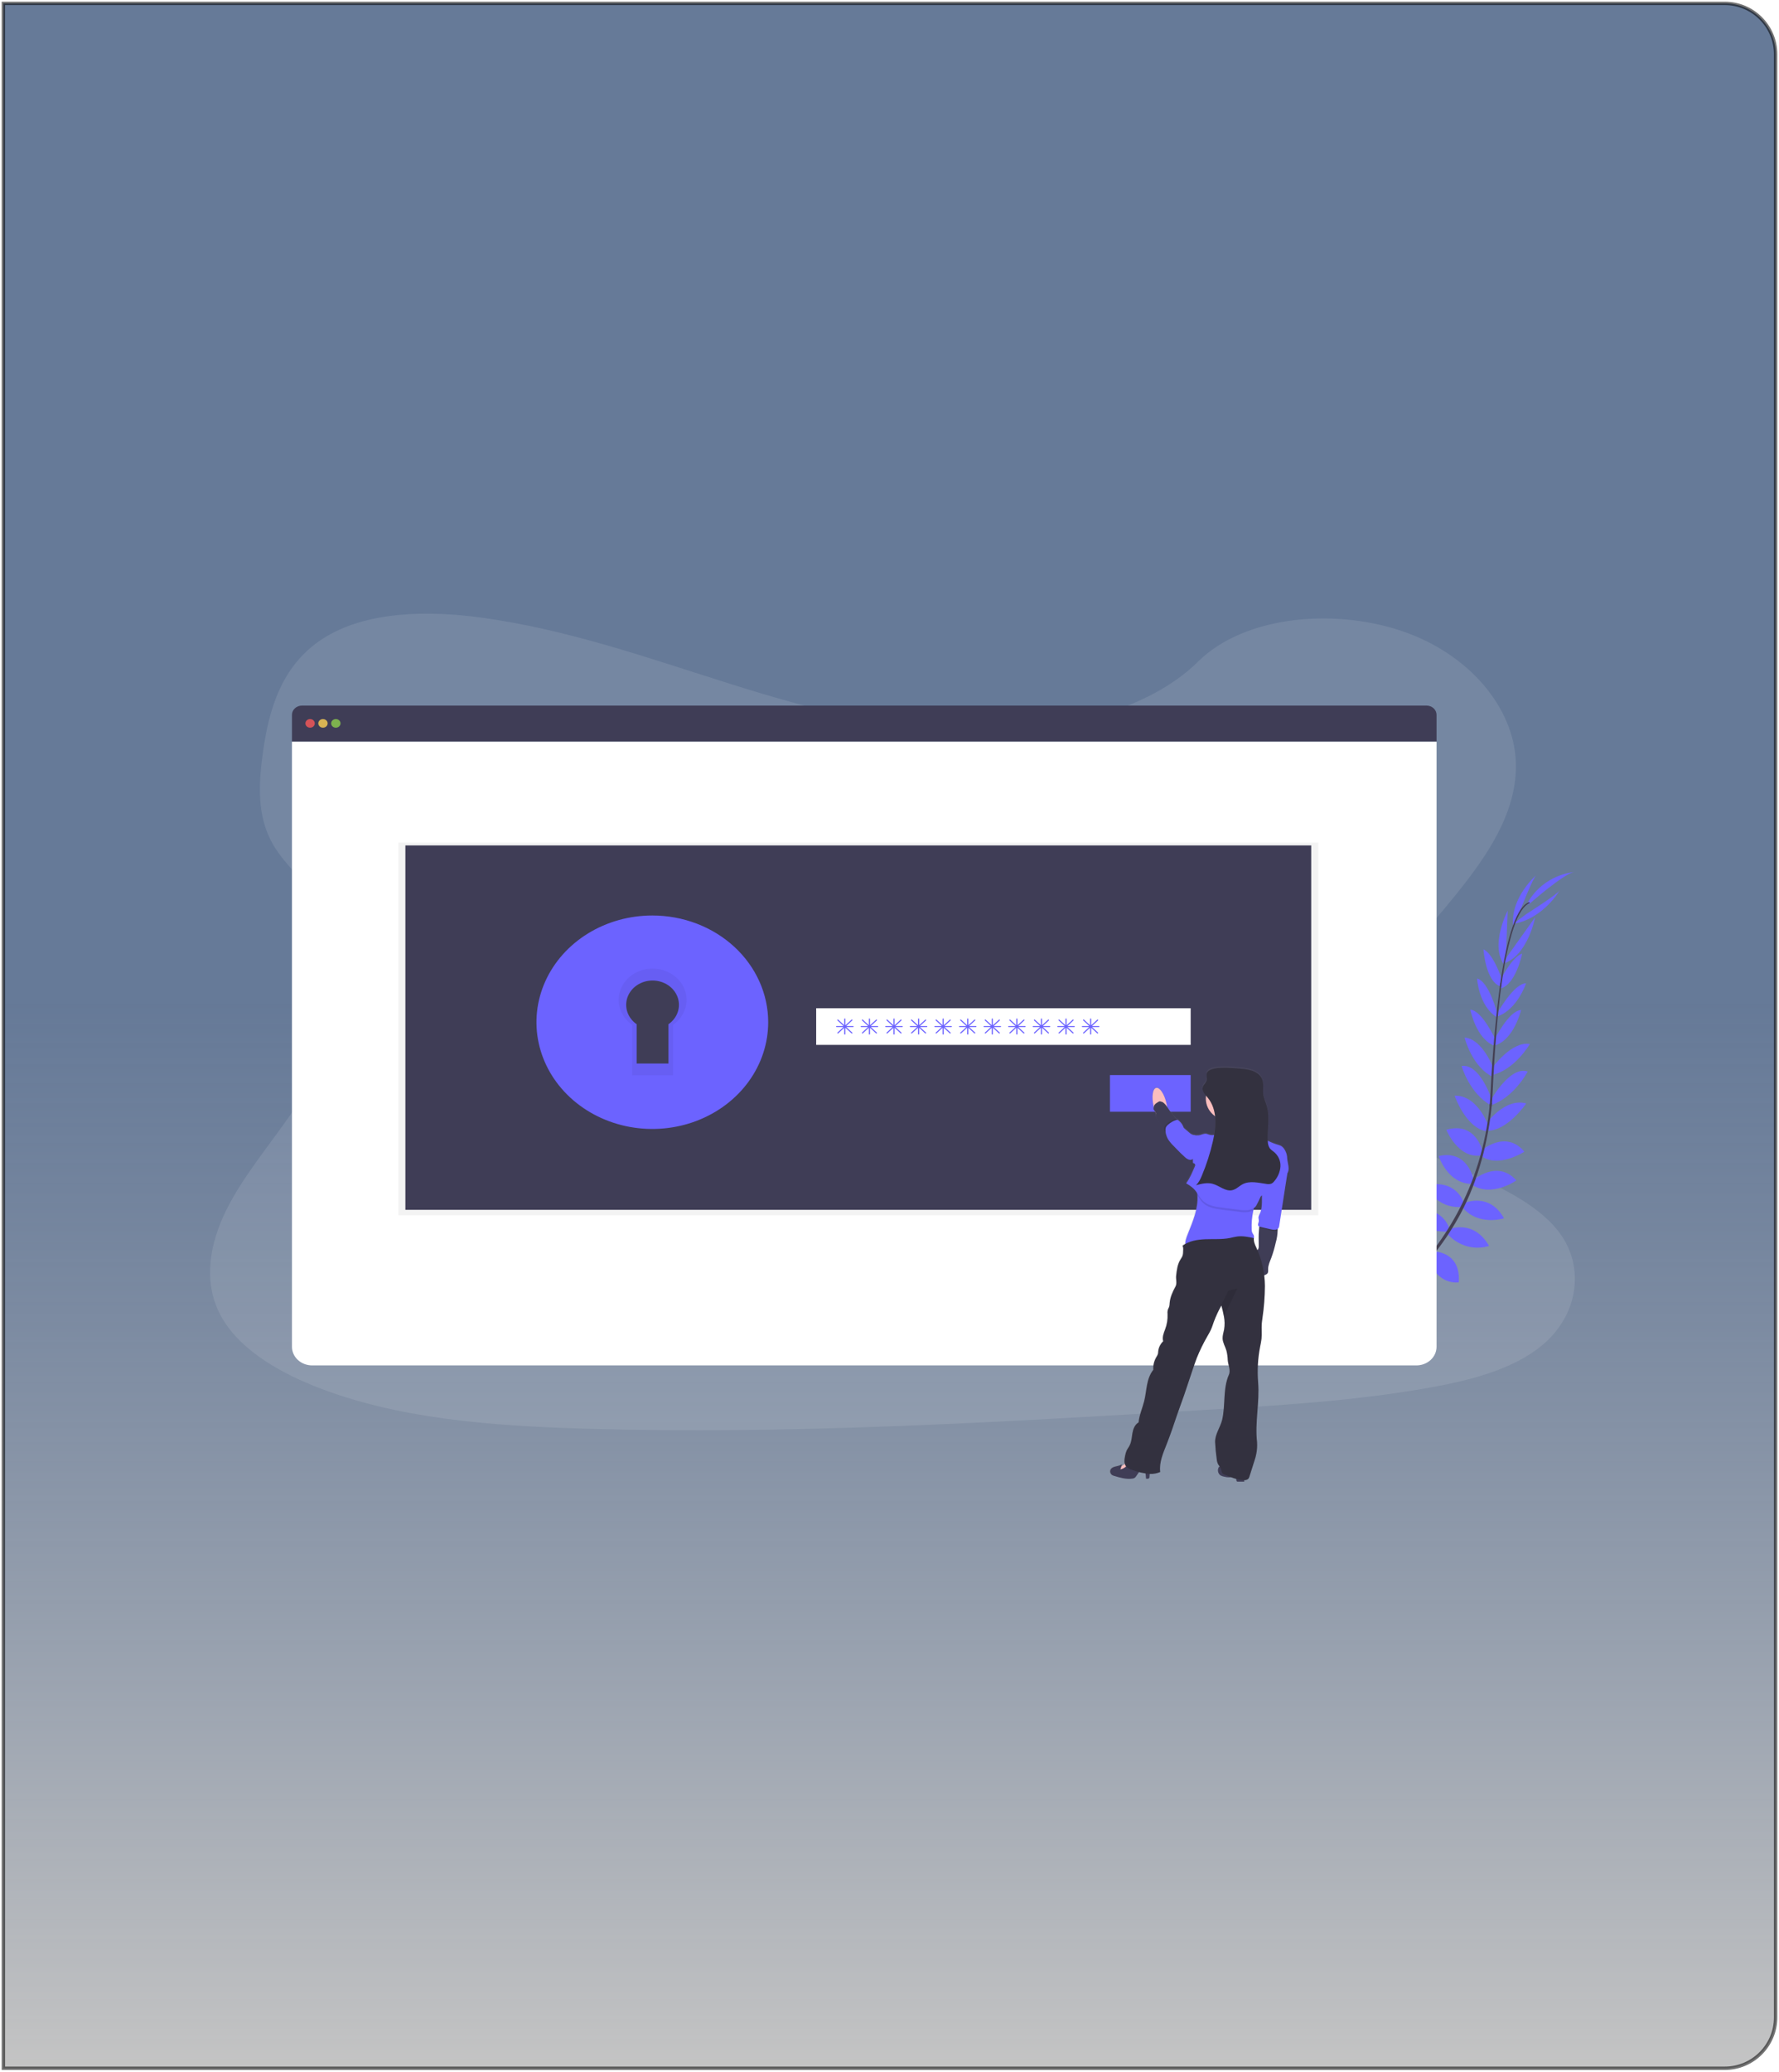 <svg width="525" height="611" viewBox="0 0 525 611" fill="none" xmlns="http://www.w3.org/2000/svg">
<path d="M0.998 1H509C517.284 1 524 7.716 524 16V595C524 603.284 517.284 610 509 610H0.998V1Z" fill="url(#paint0_linear)" stroke="black" stroke-opacity="0.55"/>
<g filter="url(#filter0_b)">
<path opacity="0.1" d="M289.817 215.853C264 215.885 239.151 209.147 215.381 201.661C191.613 194.176 168.027 185.794 142.691 182.243C126.396 179.959 107.867 180.169 95.128 188.459C82.868 196.434 79.317 209.633 77.604 221.828C76.317 231.001 75.722 240.629 80.546 249.021C83.897 254.846 89.63 259.648 93.672 265.2C107.776 284.513 99.294 309.185 85.586 328.948C79.159 338.22 71.63 347.107 66.77 356.91C61.91 366.714 59.917 377.83 64.874 387.506C69.785 397.096 80.878 404.057 92.784 408.811C116.96 418.483 145.109 420.557 172.5 421.355C233.134 423.126 293.886 419.514 354.475 415.902C376.897 414.566 399.419 413.221 421.378 409.351C433.57 407.205 446.124 404.019 454.768 397.036C465.739 388.171 467.984 373.696 459.998 363.292C446.611 345.842 411.304 342.551 401.702 323.669C396.407 313.274 400.973 301.354 407.698 291.334C422.12 269.836 446.946 250.579 447.364 226.534C447.651 210.021 434.74 193.912 415.458 186.736C395.247 179.219 367.69 181.152 353.529 195.162C338.968 209.595 312.612 215.83 289.817 215.853Z" fill="white"/>
<path d="M404.796 386.21C404.796 386.21 400.552 383.631 396.345 385.465C396.345 385.465 397.641 387.761 402.966 387.545L404.796 386.21Z" fill="#6C63FF"/>
<path d="M405.335 386.346C405.335 386.346 406.627 390.874 403.388 393.955C403.388 393.955 401.439 392.089 403.388 387.516L405.335 386.346Z" fill="#6C63FF"/>
<path d="M410.612 382C410.612 382 410.298 378.149 400.852 379.427C400.852 379.427 400.808 381.911 404.123 383.087C407.438 384.264 408.958 383.271 410.612 382Z" fill="#6C63FF"/>
<path d="M411.206 381.974C411.206 381.974 415.199 383.154 411.638 391.31C411.638 391.31 409.003 390.769 408.53 387.523C408.056 384.276 409.459 383.157 411.206 381.974Z" fill="#6C63FF"/>
<path d="M416.539 376.511C416.539 376.511 417.082 370.174 407.428 370.823C407.428 370.823 406.737 376.546 414.836 378.034L416.539 376.511Z" fill="#6C63FF"/>
<path d="M422.918 369.357C422.918 369.357 421.595 362.174 411.946 364.314C411.946 364.314 411.911 370.524 421.344 371.067L422.918 369.357Z" fill="#6C63FF"/>
<path d="M427.581 361.961C427.581 361.961 425.363 354.965 415.803 357.057C415.803 357.057 418.079 363.35 426.945 363.252L427.581 361.961Z" fill="#6C63FF"/>
<path d="M432.008 354.736C432.008 354.736 429.843 347.477 420.611 349.649C420.611 349.649 423.692 356.545 431.397 355.964L432.008 354.736Z" fill="#6C63FF"/>
<path d="M434.861 347.874C434.861 347.874 433.196 338.996 424.59 340.961C424.59 340.961 427.091 349.038 434.229 349.168L434.861 347.874Z" fill="#6C63FF"/>
<path d="M437.538 339.585C437.538 339.585 435.538 330.637 426.831 333.225C426.831 333.225 430.244 341.683 436.919 340.809L437.538 339.585Z" fill="#6C63FF"/>
<path d="M439.182 331.87C439.182 331.87 436.008 322.919 429.277 323.161C429.277 323.161 432.52 332.615 438.619 333.654L439.182 331.87Z" fill="#6C63FF"/>
<path d="M440.246 324.341C440.246 324.341 436.792 313.568 431.315 314.398C431.315 314.398 433.704 322.633 440.052 326.02L440.246 324.341Z" fill="#6C63FF"/>
<path d="M440.847 315.358C440.847 315.358 437.607 306.381 432.212 306.022C432.212 306.022 434.416 314.856 440.74 317.692L440.847 315.358Z" fill="#6C63FF"/>
<path d="M441.499 306.976C441.499 306.976 437.462 297.99 433.902 297.787C433.902 297.787 435.656 306.636 441.154 308.451L441.499 306.976Z" fill="#6C63FF"/>
<path d="M441.945 299.179C441.945 299.179 439.461 289.421 435.894 288.61C435.894 288.61 436.381 296.594 441.585 299.911L441.945 299.179Z" fill="#6C63FF"/>
<path d="M443.292 288.966C443.292 288.966 440.681 281.185 437.79 279.999C437.79 279.999 438.36 289.173 442.625 290.867L443.292 288.966Z" fill="#6C63FF"/>
<path d="M444.408 282.288L444.933 268.571C444.933 268.571 439.527 278.911 444.017 284.695L444.408 282.288Z" fill="#6C63FF"/>
<path d="M448.58 268.644C448.58 268.644 452.472 258.628 453.416 258.068C453.416 258.068 445.782 264.567 446.528 272.927L448.58 268.644Z" fill="#6C63FF"/>
<path d="M416.802 376.464C416.802 376.464 423.647 375.64 423.444 384.546C423.444 384.546 417.258 385.475 415.237 378.107L416.802 376.464Z" fill="#6C63FF"/>
<path d="M423.243 369.115C423.243 369.115 431.152 369.093 430.496 378.209C430.496 378.209 423.855 379.303 421.664 370.839L423.243 369.115Z" fill="#6C63FF"/>
<path d="M427.657 362.549C427.657 362.549 434.837 359.449 439.43 367.452C439.43 367.452 432.8 370.034 427.022 363.843L427.657 362.549Z" fill="#6C63FF"/>
<path d="M432.167 354.803C432.167 354.803 439.52 351.506 443.838 359.321C443.838 359.321 436.177 361.751 431.559 356.04L432.167 354.803Z" fill="#6C63FF"/>
<path d="M434.768 348.068C434.768 348.068 441.845 341.845 447.492 348.138C447.492 348.138 440.263 353.261 434.444 349.455L434.768 348.068Z" fill="#6C63FF"/>
<path d="M437.137 339.372C437.137 339.372 444.255 333.012 449.857 339.664C449.857 339.664 441.869 344.888 436.881 340.707L437.137 339.372Z" fill="#6C63FF"/>
<path d="M438.467 331.616C438.467 331.616 443.952 323.667 450.41 325.441C450.41 325.441 444.718 333.858 438.529 333.483L438.467 331.616Z" fill="#6C63FF"/>
<path d="M440.083 324.29C440.083 324.29 445.609 314.28 450.839 316.023C450.839 316.023 446.852 323.718 439.942 325.978L440.083 324.29Z" fill="#6C63FF"/>
<path d="M440.467 314.836C440.467 314.836 446.148 306.957 451.47 307.92C451.47 307.92 446.825 315.911 439.914 317.116L440.467 314.836Z" fill="#6C63FF"/>
<path d="M440.909 306.801C440.909 306.801 445.312 297.958 448.89 297.898C448.89 297.898 446.777 306.677 441.206 308.302L440.909 306.801Z" fill="#6C63FF"/>
<path d="M441.773 298.988C441.773 298.988 446.666 290.034 450.344 290.015C450.344 290.015 447.84 297.672 441.935 299.774L441.773 298.988Z" fill="#6C63FF"/>
<path d="M442.508 289.526C442.508 289.526 446.169 282.117 449.202 281.277C449.202 281.277 447.371 290.308 442.912 291.491L442.508 289.526Z" fill="#6C63FF"/>
<path d="M444.842 282.018L453.025 270.542C453.025 270.542 450.928 281.862 443.647 284.215L444.842 282.018Z" fill="#6C63FF"/>
<path d="M450.458 269.569C450.458 269.569 459.968 263.528 460.309 262.552C460.309 262.552 455.48 271.013 446.497 272.507L450.458 269.569Z" fill="#6C63FF"/>
<path d="M451.028 266.851C451.028 266.851 461.942 257.187 464.737 257.197C464.737 257.197 455.73 257.575 450.766 266.335L451.028 266.851Z" fill="#6C63FF"/>
<path d="M442.615 290.96L443.012 291.007C445.064 276.225 448.055 267.477 451.432 266.405L451.301 266.056C447.72 267.2 444.708 275.814 442.615 290.96Z" fill="#444053"/>
<path d="M439.596 326.312L440.198 326.357C440.325 324.977 440.422 323.565 440.487 322.156C441.06 309.921 441.948 298.683 443.116 290.26L442.771 289.863C441.599 298.305 440.46 309.879 439.886 322.134C439.821 323.533 439.724 324.939 439.596 326.312Z" fill="#444053"/>
<path d="M393.592 393.262C393.696 393.221 404.275 388.871 415.254 378.499C421.687 372.424 427.032 365.447 431.09 357.83C436.167 348.313 439.262 336.618 440.298 325.257L439.673 325.527C437.341 351.029 424.731 368.454 414.705 377.945C403.832 388.226 393.371 392.531 393.267 392.572L393.592 393.262Z" fill="#444053"/>
<path d="M420.984 208.101H89.119C88.335 208.101 87.583 208.388 87.029 208.898C86.474 209.409 86.162 210.101 86.162 210.823V218.753H423.941V210.823C423.941 210.101 423.629 209.409 423.075 208.898C422.52 208.388 421.769 208.101 420.984 208.101Z" fill="#3F3D56"/>
<path d="M86.162 218.753V397.215C86.162 398.67 86.79 400.066 87.909 401.096C89.027 402.125 90.543 402.703 92.124 402.703H417.979C419.56 402.703 421.076 402.125 422.194 401.096C423.312 400.066 423.941 398.67 423.941 397.215V218.753H86.162Z" fill="white"/>
<path opacity="0.8" d="M91.513 214.62C92.276 214.62 92.894 214.05 92.894 213.348C92.894 212.645 92.276 212.076 91.513 212.076C90.75 212.076 90.131 212.645 90.131 213.348C90.131 214.05 90.75 214.62 91.513 214.62Z" fill="#FA5959"/>
<path opacity="0.8" d="M95.312 214.62C96.075 214.62 96.693 214.05 96.693 213.348C96.693 212.645 96.075 212.076 95.312 212.076C94.549 212.076 93.93 212.645 93.93 213.348C93.93 214.05 94.549 214.62 95.312 214.62Z" fill="#FED253"/>
<path opacity="0.8" d="M99.111 214.62C99.873 214.62 100.493 214.05 100.493 213.348C100.493 212.645 99.873 212.076 99.111 212.076C98.347 212.076 97.729 212.645 97.729 213.348C97.729 214.05 98.347 214.62 99.111 214.62Z" fill="#8CCF4D"/>
<path opacity="0.05" d="M389.026 248.51H117.561V358.409H389.026V248.51Z" fill="black"/>
<path d="M386.954 249.343H119.633V356.819H386.954V249.343Z" fill="#3F3D56"/>
<path d="M192.508 277.004C187.248 277.004 182.106 278.44 177.733 281.13C173.359 283.82 169.951 287.644 167.938 292.118C165.925 296.592 165.398 301.515 166.424 306.264C167.451 311.014 169.984 315.377 173.703 318.801C177.422 322.225 182.16 324.557 187.319 325.502C192.478 326.446 197.825 325.961 202.684 324.108C207.544 322.255 211.697 319.117 214.62 315.091C217.541 311.064 219.101 306.33 219.101 301.488C219.101 298.272 218.413 295.089 217.077 292.118C215.741 289.148 213.781 286.448 211.313 284.175C208.843 281.901 205.911 280.098 202.684 278.867C199.458 277.637 195.999 277.004 192.508 277.004ZM197.277 302.076V313.67H187.876V302.076C186.576 301.169 185.617 299.909 185.135 298.474C184.654 297.039 184.674 295.5 185.194 294.076C185.713 292.652 186.705 291.414 188.029 290.537C189.355 289.66 190.945 289.189 192.577 289.189C194.208 289.189 195.799 289.66 197.124 290.537C198.448 291.414 199.44 292.652 199.96 294.076C200.479 295.5 200.5 297.039 200.018 298.474C199.537 299.909 198.578 301.169 197.277 302.076Z" fill="#6C63FF"/>
<path opacity="0.05" d="M192.508 277.004C187.248 277.004 182.106 278.44 177.733 281.13C173.359 283.82 169.951 287.644 167.938 292.118C165.925 296.592 165.398 301.515 166.424 306.264C167.451 311.014 169.984 315.377 173.703 318.801C177.422 322.225 182.16 324.557 187.319 325.502C192.478 326.446 197.825 325.961 202.684 324.108C207.544 322.255 211.697 319.117 214.62 315.091C217.541 311.064 219.101 306.33 219.101 301.488C219.101 298.272 218.413 295.089 217.077 292.118C215.741 289.148 213.781 286.448 211.313 284.175C208.843 281.901 205.911 280.098 202.684 278.867C199.458 277.637 195.999 277.004 192.508 277.004ZM197.277 302.076V313.67H187.876V302.076C186.576 301.169 185.617 299.909 185.135 298.474C184.654 297.039 184.674 295.5 185.194 294.076C185.713 292.652 186.705 291.414 188.029 290.537C189.355 289.66 190.945 289.189 192.577 289.189C194.208 289.189 195.799 289.66 197.124 290.537C198.448 291.414 199.44 292.652 199.96 294.076C200.479 295.5 200.5 297.039 200.018 298.474C199.537 299.909 198.578 301.169 197.277 302.076Z" fill="black"/>
<path d="M192.508 270.008C185.745 270.008 179.134 271.854 173.512 275.313C167.888 278.772 163.506 283.689 160.918 289.441C158.33 295.193 157.652 301.523 158.972 307.629C160.291 313.736 163.548 319.345 168.33 323.747C173.112 328.15 179.205 331.148 185.837 332.363C192.47 333.577 199.345 332.954 205.593 330.571C211.84 328.189 217.18 324.154 220.937 318.977C224.694 313.8 226.7 307.714 226.7 301.488C226.7 293.139 223.097 285.132 216.685 279.228C210.273 273.325 201.576 270.008 192.508 270.008ZM198.638 302.245V317.148H186.55V302.245C184.876 301.079 183.643 299.458 183.024 297.612C182.405 295.766 182.431 293.788 183.099 291.957C183.766 290.125 185.043 288.533 186.746 287.405C188.45 286.277 190.495 285.67 192.594 285.67C194.692 285.67 196.738 286.277 198.441 287.405C200.145 288.533 201.421 290.125 202.089 291.957C202.756 293.788 202.783 295.766 202.164 297.612C201.545 299.458 200.312 301.079 198.638 302.245Z" fill="#6C63FF"/>
<path d="M351.38 297.357H240.86V308.168H351.38V297.357Z" fill="white"/>
<path d="M351.38 317.072H327.549V327.883H351.38V317.072Z" fill="#6C63FF"/>
<path d="M251.74 302.601H249.74L251.518 300.966C251.55 300.936 251.568 300.896 251.568 300.853C251.568 300.811 251.55 300.771 251.518 300.741C251.502 300.726 251.483 300.714 251.462 300.706C251.441 300.698 251.419 300.694 251.396 300.694C251.373 300.694 251.351 300.698 251.33 300.706C251.309 300.714 251.29 300.726 251.273 300.741L249.494 302.378V300.534C249.494 300.492 249.476 300.451 249.444 300.421C249.411 300.392 249.368 300.375 249.322 300.375C249.276 300.376 249.233 300.393 249.201 300.422C249.169 300.452 249.15 300.492 249.149 300.534V302.378L247.374 300.731C247.358 300.716 247.339 300.704 247.318 300.696C247.297 300.688 247.274 300.684 247.251 300.684C247.228 300.684 247.206 300.688 247.185 300.696C247.164 300.704 247.145 300.716 247.129 300.731C247.097 300.761 247.079 300.802 247.079 300.844C247.079 300.886 247.097 300.927 247.129 300.957L248.907 302.591H246.904C246.858 302.592 246.815 302.609 246.783 302.639C246.751 302.668 246.732 302.708 246.731 302.75C246.731 302.792 246.75 302.833 246.782 302.863C246.814 302.892 246.858 302.909 246.904 302.909H248.907L247.129 304.547C247.097 304.577 247.079 304.617 247.079 304.66C247.079 304.702 247.097 304.742 247.129 304.772C247.162 304.801 247.206 304.817 247.251 304.817C247.297 304.817 247.34 304.801 247.374 304.772L249.149 303.135V304.976C249.149 305.018 249.168 305.059 249.2 305.088C249.232 305.118 249.276 305.135 249.322 305.135C249.368 305.135 249.411 305.118 249.444 305.088C249.476 305.059 249.494 305.018 249.494 304.976V303.135L251.273 304.772C251.307 304.801 251.35 304.817 251.396 304.817C251.441 304.817 251.485 304.801 251.518 304.772C251.55 304.742 251.568 304.702 251.568 304.66C251.568 304.617 251.55 304.577 251.518 304.547L249.74 302.909H251.74C251.786 302.909 251.829 302.892 251.862 302.863C251.894 302.833 251.912 302.792 251.912 302.75C251.91 302.71 251.89 302.672 251.858 302.644C251.826 302.616 251.784 302.601 251.74 302.601Z" fill="#6C63FF"/>
<path d="M258.992 302.601H256.993L258.771 300.966C258.803 300.936 258.821 300.896 258.821 300.853C258.821 300.811 258.803 300.771 258.771 300.741C258.755 300.726 258.736 300.714 258.715 300.706C258.694 300.698 258.672 300.694 258.649 300.694C258.626 300.694 258.604 300.698 258.583 300.706C258.562 300.714 258.543 300.726 258.527 300.741L256.747 302.378V300.534C256.747 300.492 256.729 300.451 256.697 300.421C256.664 300.392 256.621 300.375 256.575 300.375C256.529 300.376 256.486 300.393 256.454 300.422C256.422 300.452 256.403 300.492 256.403 300.534V302.378L254.627 300.731C254.611 300.716 254.592 300.704 254.571 300.696C254.55 300.688 254.527 300.684 254.504 300.684C254.482 300.684 254.459 300.688 254.438 300.696C254.417 300.704 254.398 300.716 254.382 300.731C254.35 300.761 254.332 300.802 254.332 300.844C254.332 300.886 254.35 300.927 254.382 300.957L256.16 302.591H254.157C254.111 302.592 254.068 302.609 254.036 302.639C254.004 302.668 253.985 302.708 253.985 302.75C253.985 302.792 254.003 302.833 254.035 302.863C254.067 302.892 254.111 302.909 254.157 302.909H256.16L254.382 304.547C254.35 304.577 254.332 304.617 254.332 304.66C254.332 304.702 254.35 304.742 254.382 304.772C254.415 304.801 254.459 304.817 254.504 304.817C254.55 304.817 254.593 304.801 254.627 304.772L256.403 303.135V304.976C256.403 305.018 256.421 305.059 256.453 305.088C256.485 305.118 256.529 305.135 256.575 305.135C256.621 305.135 256.664 305.118 256.697 305.088C256.729 305.059 256.747 305.018 256.747 304.976V303.135L258.527 304.772C258.56 304.801 258.603 304.817 258.649 304.817C258.694 304.817 258.738 304.801 258.771 304.772C258.803 304.742 258.821 304.702 258.821 304.66C258.821 304.617 258.803 304.577 258.771 304.547L256.993 302.909H258.992C259.039 302.909 259.082 302.892 259.115 302.863C259.147 302.833 259.165 302.792 259.165 302.75C259.163 302.71 259.143 302.672 259.111 302.644C259.079 302.616 259.037 302.601 258.992 302.601Z" fill="#6C63FF"/>
<path d="M266.245 302.601H264.245L266.024 300.966C266.056 300.936 266.074 300.896 266.074 300.853C266.074 300.811 266.056 300.771 266.024 300.741C266.008 300.726 265.989 300.714 265.968 300.706C265.947 300.698 265.925 300.694 265.902 300.694C265.879 300.694 265.857 300.698 265.836 300.706C265.814 300.714 265.795 300.726 265.779 300.741L264 302.378V300.534C264 300.492 263.982 300.451 263.95 300.421C263.918 300.392 263.874 300.375 263.828 300.375C263.783 300.376 263.739 300.393 263.706 300.422C263.674 300.452 263.655 300.492 263.655 300.534V302.378L261.88 300.731C261.864 300.716 261.845 300.704 261.824 300.696C261.803 300.688 261.78 300.684 261.757 300.684C261.735 300.684 261.712 300.688 261.691 300.696C261.67 300.704 261.651 300.716 261.635 300.731C261.602 300.761 261.584 300.802 261.584 300.844C261.584 300.886 261.602 300.927 261.635 300.957L263.413 302.591H261.41C261.364 302.592 261.321 302.609 261.289 302.639C261.257 302.668 261.238 302.708 261.238 302.75C261.238 302.792 261.256 302.833 261.288 302.863C261.32 302.892 261.364 302.909 261.41 302.909H263.413L261.635 304.547C261.602 304.577 261.584 304.617 261.584 304.66C261.584 304.702 261.602 304.742 261.635 304.772C261.668 304.801 261.712 304.817 261.757 304.817C261.803 304.817 261.847 304.801 261.88 304.772L263.655 303.135V304.976C263.655 305.018 263.673 305.059 263.705 305.088C263.738 305.118 263.782 305.135 263.828 305.135C263.874 305.135 263.918 305.118 263.95 305.088C263.982 305.059 264 305.018 264 304.976V303.135L265.779 304.772C265.812 304.801 265.857 304.817 265.902 304.817C265.947 304.817 265.991 304.801 266.024 304.772C266.056 304.742 266.074 304.702 266.074 304.66C266.074 304.617 266.056 304.577 266.024 304.547L264.245 302.909H266.245C266.291 302.909 266.335 302.892 266.368 302.863C266.4 302.833 266.418 302.792 266.418 302.75C266.416 302.71 266.396 302.672 266.364 302.644C266.331 302.616 266.289 302.601 266.245 302.601Z" fill="#6C63FF"/>
<path d="M273.498 302.601H271.498L273.277 300.966C273.309 300.936 273.327 300.896 273.327 300.853C273.327 300.811 273.309 300.771 273.277 300.741C273.261 300.726 273.242 300.714 273.221 300.706C273.2 300.698 273.177 300.694 273.154 300.694C273.131 300.694 273.109 300.698 273.088 300.706C273.067 300.714 273.048 300.726 273.032 300.741L271.253 302.378V300.534C271.253 300.492 271.235 300.451 271.203 300.421C271.171 300.392 271.127 300.375 271.08 300.375C271.035 300.376 270.991 300.393 270.959 300.422C270.927 300.452 270.909 300.492 270.908 300.534V302.378L269.133 300.731C269.117 300.716 269.098 300.704 269.077 300.696C269.056 300.688 269.033 300.684 269.01 300.684C268.987 300.684 268.964 300.688 268.943 300.696C268.922 300.704 268.903 300.716 268.887 300.731C268.855 300.761 268.838 300.802 268.838 300.844C268.838 300.886 268.855 300.927 268.887 300.957L270.666 302.591H268.663C268.618 302.592 268.574 302.609 268.542 302.639C268.51 302.668 268.492 302.708 268.491 302.75C268.491 302.792 268.509 302.833 268.541 302.863C268.573 302.892 268.617 302.909 268.663 302.909H270.666L268.887 304.547C268.855 304.577 268.838 304.617 268.838 304.66C268.838 304.702 268.855 304.742 268.887 304.772C268.92 304.801 268.964 304.817 269.01 304.817C269.056 304.817 269.1 304.801 269.133 304.772L270.908 303.135V304.976C270.908 305.018 270.926 305.059 270.958 305.088C270.99 305.118 271.034 305.135 271.08 305.135C271.127 305.135 271.171 305.118 271.203 305.088C271.235 305.059 271.253 305.018 271.253 304.976V303.135L273.032 304.772C273.065 304.801 273.109 304.817 273.154 304.817C273.2 304.817 273.244 304.801 273.277 304.772C273.309 304.742 273.327 304.702 273.327 304.66C273.327 304.617 273.309 304.577 273.277 304.547L271.498 302.909H273.498C273.544 302.909 273.588 302.892 273.62 302.863C273.652 302.833 273.67 302.792 273.67 302.75C273.668 302.71 273.648 302.672 273.616 302.644C273.584 302.616 273.542 302.601 273.498 302.601Z" fill="#6C63FF"/>
<path d="M280.751 302.601H278.751L280.531 300.966C280.562 300.936 280.58 300.896 280.58 300.853C280.58 300.811 280.562 300.771 280.531 300.741C280.514 300.726 280.494 300.714 280.473 300.706C280.452 300.698 280.43 300.694 280.407 300.694C280.384 300.694 280.362 300.698 280.341 300.706C280.32 300.714 280.301 300.726 280.285 300.741L278.507 302.378V300.534C278.507 300.492 278.488 300.451 278.456 300.421C278.424 300.392 278.379 300.375 278.333 300.375C278.288 300.376 278.244 300.393 278.212 300.422C278.18 300.452 278.162 300.492 278.161 300.534V302.378L276.386 300.731C276.37 300.716 276.351 300.704 276.33 300.696C276.308 300.688 276.285 300.684 276.263 300.684C276.24 300.684 276.217 300.688 276.196 300.696C276.175 300.704 276.156 300.716 276.14 300.731C276.108 300.761 276.091 300.802 276.091 300.844C276.091 300.886 276.108 300.927 276.14 300.957L277.919 302.591H275.916C275.871 302.592 275.827 302.609 275.795 302.639C275.762 302.668 275.744 302.708 275.743 302.75C275.743 302.792 275.761 302.833 275.793 302.863C275.827 302.892 275.87 302.909 275.916 302.909H277.919L276.14 304.547C276.108 304.577 276.091 304.617 276.091 304.66C276.091 304.702 276.108 304.742 276.14 304.772C276.173 304.801 276.217 304.817 276.263 304.817C276.308 304.817 276.353 304.801 276.386 304.772L278.161 303.135V304.976C278.161 305.018 278.179 305.059 278.211 305.088C278.244 305.118 278.287 305.135 278.333 305.135C278.379 305.135 278.424 305.118 278.456 305.088C278.488 305.059 278.507 305.018 278.507 304.976V303.135L280.285 304.772C280.318 304.801 280.362 304.817 280.407 304.817C280.453 304.817 280.496 304.801 280.531 304.772C280.562 304.742 280.58 304.702 280.58 304.66C280.58 304.617 280.562 304.577 280.531 304.547L278.751 302.909H280.751C280.797 302.909 280.841 302.892 280.873 302.863C280.905 302.833 280.924 302.792 280.924 302.75C280.921 302.71 280.902 302.672 280.87 302.644C280.837 302.616 280.795 302.601 280.751 302.601Z" fill="#6C63FF"/>
<path d="M288.004 302.601H286.004L287.783 300.966C287.814 300.936 287.832 300.896 287.832 300.853C287.832 300.811 287.814 300.771 287.783 300.741C287.767 300.726 287.748 300.714 287.727 300.706C287.706 300.698 287.683 300.694 287.66 300.694C287.637 300.694 287.615 300.698 287.594 300.706C287.573 300.714 287.554 300.726 287.538 300.741L285.759 302.378V300.534C285.759 300.492 285.74 300.451 285.708 300.421C285.676 300.392 285.632 300.375 285.586 300.375C285.541 300.376 285.497 300.393 285.465 300.422C285.433 300.452 285.415 300.492 285.414 300.534V302.378L283.638 300.731C283.622 300.716 283.603 300.704 283.582 300.696C283.561 300.688 283.538 300.684 283.516 300.684C283.493 300.684 283.47 300.688 283.449 300.696C283.428 300.704 283.409 300.716 283.393 300.731C283.361 300.761 283.344 300.802 283.344 300.844C283.344 300.886 283.361 300.927 283.393 300.957L285.172 302.591H283.169C283.123 302.592 283.079 302.609 283.047 302.639C283.015 302.668 282.997 302.708 282.996 302.75C282.996 302.792 283.014 302.833 283.046 302.863C283.079 302.892 283.122 302.909 283.169 302.909H285.172L283.393 304.547C283.361 304.577 283.344 304.617 283.344 304.66C283.344 304.702 283.361 304.742 283.393 304.772C283.426 304.801 283.47 304.817 283.516 304.817C283.561 304.817 283.605 304.801 283.638 304.772L285.414 303.135V304.976C285.414 305.018 285.432 305.059 285.464 305.088C285.497 305.118 285.541 305.135 285.586 305.135C285.632 305.135 285.676 305.118 285.708 305.088C285.74 305.059 285.759 305.018 285.759 304.976V303.135L287.538 304.772C287.571 304.801 287.615 304.817 287.66 304.817C287.706 304.817 287.749 304.801 287.783 304.772C287.814 304.742 287.832 304.702 287.832 304.66C287.832 304.617 287.814 304.577 287.783 304.547L286.004 302.909H288.004C288.05 302.909 288.094 302.892 288.126 302.863C288.158 302.833 288.177 302.792 288.177 302.75C288.174 302.71 288.155 302.672 288.123 302.644C288.091 302.616 288.048 302.601 288.004 302.601Z" fill="#6C63FF"/>
<path d="M295.257 302.601H293.257L295.036 300.966C295.067 300.936 295.085 300.896 295.085 300.853C295.085 300.811 295.067 300.771 295.036 300.741C295.02 300.726 295.001 300.714 294.98 300.706C294.959 300.698 294.936 300.694 294.913 300.694C294.891 300.694 294.868 300.698 294.847 300.706C294.826 300.714 294.807 300.726 294.791 300.741L293.012 302.378V300.534C293.012 300.492 292.993 300.451 292.961 300.421C292.929 300.392 292.885 300.375 292.839 300.375C292.794 300.376 292.751 300.393 292.718 300.422C292.686 300.452 292.668 300.492 292.667 300.534V302.378L290.891 300.731C290.875 300.716 290.856 300.704 290.835 300.696C290.814 300.688 290.791 300.684 290.769 300.684C290.746 300.684 290.723 300.688 290.702 300.696C290.681 300.704 290.662 300.716 290.646 300.731C290.615 300.761 290.597 300.802 290.597 300.844C290.597 300.886 290.615 300.927 290.646 300.957L292.425 302.591H290.421C290.376 302.592 290.332 302.609 290.3 302.639C290.268 302.668 290.25 302.708 290.249 302.75C290.249 302.792 290.267 302.833 290.299 302.863C290.332 302.892 290.376 302.909 290.421 302.909H292.425L290.646 304.547C290.615 304.577 290.597 304.617 290.597 304.66C290.597 304.702 290.615 304.742 290.646 304.772C290.68 304.801 290.723 304.817 290.769 304.817C290.814 304.817 290.858 304.801 290.891 304.772L292.667 303.135V304.976C292.667 305.018 292.685 305.059 292.717 305.088C292.75 305.118 292.794 305.135 292.839 305.135C292.885 305.135 292.929 305.118 292.961 305.088C292.993 305.059 293.012 305.018 293.012 304.976V303.135L294.791 304.772C294.824 304.801 294.868 304.817 294.913 304.817C294.959 304.817 295.002 304.801 295.036 304.772C295.067 304.742 295.085 304.702 295.085 304.66C295.085 304.617 295.067 304.577 295.036 304.547L293.257 302.909H295.257C295.303 302.909 295.347 302.892 295.379 302.863C295.412 302.833 295.43 302.792 295.43 302.75C295.427 302.71 295.408 302.672 295.376 302.644C295.344 302.616 295.301 302.601 295.257 302.601Z" fill="#6C63FF"/>
<path d="M302.509 302.601H300.51L302.289 300.966C302.321 300.936 302.338 300.896 302.338 300.853C302.338 300.811 302.321 300.771 302.289 300.741C302.273 300.726 302.254 300.714 302.233 300.706C302.212 300.698 302.189 300.694 302.166 300.694C302.144 300.694 302.121 300.698 302.1 300.706C302.079 300.714 302.06 300.726 302.043 300.741L300.265 302.378V300.534C300.265 300.492 300.247 300.451 300.214 300.421C300.182 300.392 300.138 300.375 300.092 300.375C300.047 300.376 300.004 300.393 299.971 300.422C299.938 300.452 299.92 300.492 299.919 300.534V302.378L298.144 300.731C298.128 300.716 298.109 300.704 298.088 300.696C298.067 300.688 298.045 300.684 298.022 300.684C297.999 300.684 297.976 300.688 297.955 300.696C297.934 300.704 297.915 300.716 297.899 300.731C297.867 300.761 297.85 300.802 297.85 300.844C297.85 300.886 297.867 300.927 297.899 300.957L299.678 302.591H297.674C297.629 302.592 297.586 302.609 297.553 302.639C297.521 302.668 297.503 302.708 297.502 302.75C297.502 302.792 297.52 302.833 297.552 302.863C297.585 302.892 297.629 302.909 297.674 302.909H299.678L297.899 304.547C297.867 304.577 297.85 304.617 297.85 304.66C297.85 304.702 297.867 304.742 297.899 304.772C297.933 304.801 297.976 304.817 298.022 304.817C298.067 304.817 298.111 304.801 298.144 304.772L299.919 303.135V304.976C299.919 305.018 299.937 305.059 299.97 305.088C300.003 305.118 300.047 305.135 300.092 305.135C300.138 305.135 300.182 305.118 300.214 305.088C300.247 305.059 300.265 305.018 300.265 304.976V303.135L302.043 304.772C302.077 304.801 302.121 304.817 302.166 304.817C302.212 304.817 302.256 304.801 302.289 304.772C302.321 304.742 302.338 304.702 302.338 304.66C302.338 304.617 302.321 304.577 302.289 304.547L300.51 302.909H302.509C302.555 302.909 302.6 302.892 302.632 302.863C302.665 302.833 302.683 302.792 302.683 302.75C302.68 302.71 302.661 302.672 302.629 302.644C302.597 302.616 302.553 302.601 302.509 302.601Z" fill="#6C63FF"/>
<path d="M309.762 302.601H307.763L309.542 300.966C309.574 300.936 309.591 300.896 309.591 300.853C309.591 300.811 309.574 300.771 309.542 300.741C309.526 300.726 309.507 300.714 309.486 300.706C309.465 300.698 309.442 300.694 309.419 300.694C309.397 300.694 309.373 300.698 309.352 300.706C309.331 300.714 309.312 300.726 309.296 300.741L307.518 302.378V300.534C307.518 300.492 307.5 300.451 307.467 300.421C307.435 300.392 307.391 300.375 307.345 300.375C307.3 300.376 307.256 300.393 307.224 300.422C307.191 300.452 307.173 300.492 307.172 300.534V302.378L305.397 300.731C305.381 300.716 305.362 300.704 305.341 300.696C305.32 300.688 305.298 300.684 305.275 300.684C305.252 300.684 305.23 300.688 305.209 300.696C305.187 300.704 305.167 300.716 305.151 300.731C305.12 300.761 305.102 300.802 305.102 300.844C305.102 300.886 305.12 300.927 305.151 300.957L306.931 302.591H304.927C304.882 302.592 304.839 302.609 304.806 302.639C304.774 302.668 304.756 302.708 304.755 302.75C304.755 302.792 304.773 302.833 304.806 302.863C304.838 302.892 304.882 302.909 304.927 302.909H306.931L305.151 304.547C305.12 304.577 305.102 304.617 305.102 304.66C305.102 304.702 305.12 304.742 305.151 304.772C305.185 304.801 305.229 304.817 305.275 304.817C305.32 304.817 305.364 304.801 305.397 304.772L307.172 303.135V304.976C307.172 305.018 307.19 305.059 307.223 305.088C307.255 305.118 307.3 305.135 307.345 305.135C307.391 305.135 307.435 305.118 307.467 305.088C307.5 305.059 307.518 305.018 307.518 304.976V303.135L309.296 304.772C309.329 304.801 309.373 304.817 309.419 304.817C309.465 304.817 309.509 304.801 309.542 304.772C309.574 304.742 309.591 304.702 309.591 304.66C309.591 304.617 309.574 304.577 309.542 304.547L307.763 302.909H309.762C309.808 302.909 309.852 302.892 309.884 302.863C309.917 302.833 309.936 302.792 309.936 302.75C309.933 302.71 309.913 302.672 309.881 302.644C309.849 302.616 309.806 302.601 309.762 302.601Z" fill="#6C63FF"/>
<path d="M317.016 302.601H315.016L316.795 300.966C316.827 300.936 316.845 300.896 316.845 300.853C316.845 300.811 316.827 300.771 316.795 300.741C316.779 300.726 316.759 300.714 316.738 300.706C316.717 300.698 316.694 300.694 316.672 300.694C316.649 300.694 316.626 300.698 316.605 300.706C316.584 300.714 316.565 300.726 316.549 300.741L314.771 302.378V300.534C314.771 300.492 314.753 300.451 314.72 300.421C314.688 300.392 314.643 300.375 314.598 300.375C314.552 300.376 314.509 300.393 314.477 300.422C314.444 300.452 314.426 300.492 314.425 300.534V302.378L312.65 300.731C312.634 300.716 312.615 300.704 312.594 300.696C312.573 300.688 312.55 300.684 312.527 300.684C312.504 300.684 312.482 300.688 312.461 300.696C312.44 300.704 312.421 300.716 312.405 300.731C312.373 300.761 312.355 300.802 312.355 300.844C312.355 300.886 312.373 300.927 312.405 300.957L314.184 302.591H312.181C312.135 302.592 312.092 302.609 312.06 302.639C312.026 302.668 312.008 302.708 312.007 302.75C312.007 302.792 312.025 302.833 312.059 302.863C312.091 302.892 312.135 302.909 312.181 302.909H314.184L312.405 304.547C312.373 304.577 312.355 304.617 312.355 304.66C312.355 304.702 312.373 304.742 312.405 304.772C312.438 304.801 312.482 304.817 312.527 304.817C312.573 304.817 312.617 304.801 312.65 304.772L314.425 303.135V304.976C314.425 305.018 314.443 305.059 314.476 305.088C314.508 305.118 314.552 305.135 314.598 305.135C314.643 305.135 314.688 305.118 314.72 305.088C314.753 305.059 314.771 305.018 314.771 304.976V303.135L316.549 304.772C316.582 304.801 316.626 304.817 316.672 304.817C316.717 304.817 316.762 304.801 316.795 304.772C316.827 304.742 316.845 304.702 316.845 304.66C316.845 304.617 316.827 304.577 316.795 304.547L315.016 302.909H317.016C317.061 302.909 317.105 302.892 317.137 302.863C317.17 302.833 317.188 302.792 317.188 302.75C317.185 302.71 317.166 302.672 317.134 302.644C317.102 302.616 317.06 302.601 317.016 302.601Z" fill="#6C63FF"/>
<path d="M324.269 302.601H322.269L324.047 300.966C324.079 300.936 324.098 300.896 324.098 300.853C324.098 300.811 324.079 300.771 324.047 300.741C324.031 300.726 324.012 300.714 323.991 300.706C323.97 300.698 323.947 300.694 323.925 300.694C323.902 300.694 323.879 300.698 323.858 300.706C323.837 300.714 323.818 300.726 323.802 300.741L322.024 302.378V300.534C322.024 300.492 322.006 300.451 321.973 300.421C321.94 300.392 321.896 300.375 321.851 300.375C321.805 300.376 321.762 300.393 321.73 300.422C321.698 300.452 321.679 300.492 321.678 300.534V302.378L319.902 300.731C319.886 300.716 319.867 300.704 319.846 300.696C319.825 300.688 319.803 300.684 319.78 300.684C319.757 300.684 319.735 300.688 319.714 300.696C319.693 300.704 319.674 300.716 319.658 300.731C319.626 300.761 319.608 300.802 319.608 300.844C319.608 300.886 319.626 300.927 319.658 300.957L321.436 302.591H319.434C319.388 302.592 319.344 302.609 319.312 302.639C319.28 302.668 319.261 302.708 319.26 302.75C319.26 302.792 319.278 302.833 319.311 302.863C319.343 302.892 319.388 302.909 319.434 302.909H321.436L319.658 304.547C319.626 304.577 319.608 304.617 319.608 304.66C319.608 304.702 319.626 304.742 319.658 304.772C319.691 304.801 319.735 304.817 319.78 304.817C319.825 304.817 319.869 304.801 319.902 304.772L321.678 303.135V304.976C321.678 305.018 321.696 305.059 321.729 305.088C321.761 305.118 321.805 305.135 321.851 305.135C321.896 305.135 321.94 305.118 321.973 305.088C322.006 305.059 322.024 305.018 322.024 304.976V303.135L323.802 304.772C323.835 304.801 323.879 304.817 323.925 304.817C323.97 304.817 324.014 304.801 324.047 304.772C324.079 304.742 324.098 304.702 324.098 304.66C324.098 304.617 324.079 304.577 324.047 304.547L322.269 302.909H324.269C324.314 302.909 324.358 302.892 324.391 302.863C324.423 302.833 324.441 302.792 324.441 302.75C324.438 302.71 324.419 302.672 324.387 302.644C324.355 302.616 324.313 302.601 324.269 302.601Z" fill="#6C63FF"/>
<path d="M379.871 341.283C379.861 340.898 379.809 340.516 379.715 340.141C379.404 339.066 378.703 337.766 377.549 337.441C376.358 337.106 375.208 336.658 374.117 336.106C373.909 332.697 374.759 329.209 373.833 325.905C373.488 324.697 372.918 323.539 372.766 322.303C372.576 320.764 373.032 319.123 372.365 317.705C371.84 316.585 370.687 315.797 369.447 315.383C368.208 314.97 366.871 314.859 365.554 314.747C363.897 314.623 358.53 314.038 356.658 315.402C356.528 315.495 356.413 315.602 356.313 315.72C356.271 315.773 356.234 315.828 356.202 315.886L356.185 315.911C356.148 315.977 356.115 316.047 356.091 316.118C356.065 316.196 356.045 316.276 356.032 316.356C356.032 316.382 356.032 316.407 356.032 316.433C356.032 316.458 356.032 316.544 356.032 316.601V316.687C356.032 316.744 356.032 316.802 356.032 316.862C356.032 316.922 356.032 316.906 356.032 316.929C356.056 317.215 356.101 317.501 356.101 317.784C356.105 317.925 356.091 318.066 356.06 318.204C355.945 318.579 355.751 318.929 355.487 319.234L355.425 319.317C355.387 319.368 355.349 319.415 355.314 319.466C355.28 319.517 355.252 319.555 355.225 319.6C355.197 319.644 355.17 319.673 355.145 319.714C355.112 319.767 355.082 319.821 355.055 319.876C355.055 319.908 355.017 319.937 355.003 319.969C354.96 320.055 354.925 320.144 354.9 320.236C354.819 320.512 354.812 320.802 354.879 321.082C354.972 321.438 355.133 321.777 355.352 322.083C355.438 322.214 355.531 322.341 355.629 322.468L355.87 322.77C355.825 323.065 355.801 323.362 355.798 323.66C355.798 324.656 356.043 325.639 356.516 326.534C356.989 327.43 357.676 328.215 358.526 328.831C358.663 330.173 358.648 331.526 358.481 332.866C358.45 333.146 358.412 333.429 358.371 333.708C358.33 333.988 358.299 334.173 358.257 334.405C357.752 334.471 357.237 334.436 356.748 334.3C356.522 334.207 356.292 334.125 356.056 334.055C355.051 333.823 354.026 334.745 353.032 334.465C353.032 334.51 353.004 334.551 352.987 334.592C352.779 334.474 352.54 334.409 352.295 334.405C351.705 334.379 351.225 333.985 350.796 333.613L349.481 332.471C349.395 332.402 349.319 332.323 349.253 332.236C349.182 332.112 349.129 331.981 349.094 331.845C348.873 331.187 348.338 330.662 347.82 330.163C347.722 330.049 347.591 329.962 347.443 329.912C347.386 329.904 347.328 329.904 347.271 329.912C347.236 329.867 347.197 329.825 347.156 329.785C347.067 329.69 346.971 329.601 346.87 329.517C346.242 328.983 346.18 328.525 345.634 327.928C345.158 327.357 344.726 326.757 344.342 326.131C344.297 325.797 344.235 325.454 344.159 325.107C343.984 324.314 343.731 323.537 343.402 322.786L342.712 321.377L342.632 321.45C342.131 320.764 341.596 320.388 341.116 320.477C340.311 320.63 339.914 322.067 340.042 323.946L340.318 325.854C340.318 325.902 340.342 325.95 340.356 325.997C340.306 326.224 340.281 326.454 340.28 326.684C340.28 326.951 340.55 327.149 340.691 327.387C340.917 327.71 341.038 328.087 341.037 328.471C341.019 328.608 340.975 328.738 340.968 328.872C340.987 329.171 341.099 329.458 341.292 329.699L343.018 332.37L343.364 332.929L343.385 332.955C343.494 333.15 343.653 333.318 343.848 333.444C343.915 334.113 344.109 334.766 344.417 335.375C344.476 335.495 344.542 335.61 344.612 335.724C345.075 336.427 345.623 337.081 346.242 337.674L347.063 338.523C347.875 339.356 348.686 340.192 349.567 340.961C349.883 341.27 350.263 341.516 350.686 341.683C350.894 341.759 351.119 341.784 351.339 341.754C351.56 341.725 351.768 341.642 351.944 341.515C351.944 341.909 351.944 342.303 351.944 342.698C352.072 342.705 352.195 342.743 352.302 342.81C352.408 342.876 352.495 342.967 352.55 343.073C352.606 343.18 352.629 343.298 352.619 343.416C352.608 343.534 352.563 343.647 352.49 343.744C351.764 345.458 351.032 347.187 349.934 348.723C350.708 349.146 351.428 349.651 352.075 350.227C352.495 350.656 352.868 351.121 353.19 351.617C353.221 351.852 353.245 352.084 353.259 352.316C353.514 356.107 351.922 359.868 350.496 363.481C350.085 364.504 349.636 365.576 349.671 366.641C349.4 366.795 349.141 366.966 348.897 367.153C349.18 367.834 349.07 368.441 349.039 369.169C349.029 369.606 348.932 370.037 348.752 370.441C348.602 370.721 348.436 370.994 348.254 371.258C347.36 372.711 347.163 374.438 346.984 376.098C346.877 377.1 347.298 378.324 346.804 379.22C345.951 380.759 345.195 382.4 345.077 384.111C345.073 384.496 345.02 384.879 344.918 385.252C344.811 385.57 344.622 385.841 344.524 386.152C344.425 386.57 344.402 387 344.455 387.424C344.521 388.948 344.275 390.47 343.73 391.911C343.299 393.046 342.822 394.261 343.161 395.428C342.327 396.234 341.812 397.274 341.7 398.382C341.691 398.665 341.654 398.947 341.589 399.224C341.484 399.508 341.344 399.78 341.175 400.035C340.48 401.201 340.154 402.523 340.235 403.851C339.199 405.145 338.681 406.741 338.374 408.328C338.066 409.915 337.932 411.53 337.538 413.098C337.013 415.171 336.063 417.266 335.877 419.39C334.758 420.049 334.274 421.324 334.059 422.529C333.846 423.734 333.811 425 333.262 426.112C332.978 426.691 332.572 427.209 332.302 427.801C332.113 428.272 331.974 428.758 331.887 429.254C331.722 430.03 331.577 430.895 331.78 431.639C331.488 431.925 331.146 432.164 330.768 432.348C330.823 432.151 330.868 431.954 330.906 431.753C330.016 432.497 328.399 432.237 327.687 433.13C327.474 433.418 327.391 433.772 327.455 434.115C327.52 434.459 327.727 434.766 328.033 434.971C328.255 435.096 328.497 435.191 328.748 435.254C330.475 435.763 332.25 436.275 334.025 436.005C334.235 435.984 334.438 435.924 334.623 435.83C334.854 435.673 335.043 435.471 335.179 435.238C335.445 434.85 335.711 434.463 335.973 434.075C336.609 434.249 337.257 434.389 337.911 434.491C337.977 435 338.025 435.509 338.049 436.017C338.395 436.081 338.858 436.1 339.02 435.804C339.069 435.693 339.089 435.572 339.078 435.451C339.078 435.226 339.113 434.927 339.133 434.622H339.202C340.256 434.661 341.304 434.465 342.259 434.052C341.889 431.235 343.109 428.481 344.166 425.817C345.281 423.012 346.238 420.157 347.202 417.301C347.892 415.292 348.655 413.346 349.333 411.333C350.184 408.789 351.04 406.245 351.898 403.701C352.271 402.582 352.648 401.476 353.077 400.363C353.977 398.111 355.047 395.919 356.278 393.803C356.623 393.202 356.969 392.607 357.252 391.984C357.597 391.224 357.843 390.429 358.118 389.644C358.72 388.032 359.446 386.462 360.287 384.944C360.311 384.903 360.329 384.864 360.354 384.826C360.633 385.879 360.913 386.947 361.099 388.006C361.351 389.304 361.371 390.632 361.158 391.936C360.992 392.823 360.678 393.701 360.716 394.601C360.767 395.844 361.49 396.973 361.845 398.172C362.075 399.069 362.204 399.985 362.232 400.906C362.329 402.337 363.172 403.943 362.578 405.269C360.729 409.47 361.624 414.214 360.571 418.624C360.029 420.888 358.368 423.015 358.499 425.33C358.591 426.973 358.747 428.612 358.968 430.246C359.022 430.762 359.167 431.266 359.4 431.737C359.538 431.986 359.696 432.224 359.874 432.45C359.721 432.504 359.593 432.647 359.483 432.949C359.199 433.744 359.483 434.73 360.249 435.175C360.562 435.329 360.899 435.436 361.248 435.493C361.717 435.616 362.203 435.678 362.691 435.677C362.843 435.67 362.995 435.653 363.144 435.626C363.678 435.833 364.223 436.013 364.778 436.167C364.778 436.297 364.805 436.428 364.822 436.558C364.823 436.626 364.84 436.693 364.871 436.755C364.902 436.817 364.946 436.872 365.002 436.917C365.089 436.954 365.184 436.97 365.278 436.962H367.154C367.154 436.819 367.154 436.672 367.154 436.529C367.368 436.55 367.585 436.529 367.791 436.468C367.996 436.406 368.184 436.306 368.346 436.173C368.511 435.979 368.629 435.753 368.69 435.512C369.201 433.916 369.709 432.318 370.213 430.72C370.818 428.953 371.07 427.1 370.957 425.251C370.289 419.39 371.754 413.511 371.277 407.635C370.991 404.103 371.188 400.552 371.864 397.065C372.02 396.277 372.21 395.475 372.279 394.69C372.432 393.208 372.244 391.711 372.358 390.238C372.397 389.723 372.473 389.211 372.542 388.699C373.015 385.522 373.263 382.319 373.284 379.112C373.273 378.05 373.202 376.988 373.07 375.933C373.43 375.848 373.757 375.672 374.013 375.424C374.32 375.055 374.241 374.537 374.237 374.066C374.237 372.94 374.752 371.878 375.167 370.816C375.699 369.351 376.135 367.858 376.472 366.346C376.829 365.126 377.023 363.872 377.052 362.609C377.052 362.482 377.045 362.355 377.031 362.228C377.162 362.145 377.27 362.036 377.349 361.91C377.439 361.723 377.495 361.525 377.515 361.321C377.639 360.511 377.767 359.697 377.891 358.883C377.983 358.3 378.074 357.718 378.164 357.137L379.263 350.081C379.356 349.467 379.453 348.857 379.546 348.246L379.833 346.421C379.864 346.205 379.898 345.989 379.922 345.785C380.765 344.488 379.96 342.758 379.871 341.283ZM370.707 367.7C370.301 366.81 369.92 365.897 370.017 364.937H369.979C370.07 364.641 370.054 364.327 369.934 364.04C369.827 363.808 369.64 363.611 369.526 363.379C369.404 363.095 369.341 362.793 369.34 362.488C369.255 360.555 369.42 358.618 369.834 356.72C369.879 356.498 369.927 356.272 369.972 356.049C370.117 355.972 370.249 355.877 370.366 355.766C370.547 355.576 370.697 355.361 370.811 355.13C371.201 354.409 371.557 353.674 371.885 352.927C371.993 352.685 372.148 352.405 372.414 352.345C372.358 354.205 372.566 356.103 371.744 357.782C371.588 358.053 371.472 358.342 371.399 358.641C371.322 359.115 371.537 359.595 371.461 360.065C371.423 360.31 371.308 360.536 371.263 360.778C371.229 360.896 371.23 361.021 371.265 361.14C371.3 361.258 371.37 361.366 371.464 361.452C371.51 361.481 371.56 361.505 371.613 361.522C371.592 361.649 371.575 361.779 371.561 361.903C371.533 362.164 371.519 362.409 371.502 362.562C371.423 363.339 371.392 364.121 371.409 364.902C371.409 365.745 371.444 366.587 371.43 367.446C371.443 367.692 371.398 367.938 371.298 368.168C371.23 368.286 371.141 368.393 371.036 368.486C370.936 368.199 370.826 367.948 370.707 367.7Z" fill="url(#paint1_linear)"/>
<path d="M343.444 330.805C344.498 330.606 344.857 328.218 344.246 325.47C343.634 322.723 342.284 320.657 341.23 320.856C340.176 321.054 339.817 323.443 340.43 326.19C341.041 328.938 342.39 331.004 343.444 330.805Z" fill="#FBBEBE"/>
<path d="M359.538 433.009C359.255 433.798 359.538 434.784 360.304 435.213C360.616 435.365 360.95 435.473 361.296 435.531C361.765 435.653 362.249 435.714 362.736 435.712C363.334 435.687 363.907 435.471 364.504 435.394C364.574 435.378 364.647 435.387 364.709 435.42C364.739 435.449 364.761 435.484 364.774 435.523C364.787 435.562 364.791 435.602 364.785 435.642C364.791 435.955 364.816 436.267 364.86 436.577C364.861 436.645 364.877 436.713 364.908 436.775C364.939 436.837 364.984 436.892 365.04 436.936C365.127 436.973 365.222 436.989 365.316 436.981H367.189C367.231 435.467 367.05 433.954 366.653 432.485C366.627 432.372 366.58 432.265 366.515 432.167C366.356 432.007 366.148 431.896 365.917 431.849C365.459 431.673 364.965 431.594 364.47 431.617C363.866 431.69 363.361 432.049 362.847 432.348C362.332 432.647 361.631 432.911 361.006 432.758C360.381 432.606 359.86 432.125 359.538 433.009Z" fill="#3F3D56"/>
<path d="M332.054 431.613C331.527 432.132 330.881 432.536 330.164 432.796L329.846 432.936C329.802 432.952 329.765 432.979 329.739 433.016C329.733 433.04 329.733 433.066 329.739 433.091C329.745 433.116 329.757 433.139 329.773 433.159C330.038 433.535 330.429 433.822 330.886 433.975C331.344 434.128 331.843 434.14 332.309 434.008C332.515 433.96 332.705 433.869 332.865 433.741C333.128 433.453 333.279 433.093 333.293 432.717C333.397 432.329 333.379 431.922 333.241 431.544C332.761 430.548 332.585 431 332.054 431.613Z" fill="#FBBEBE"/>
<path d="M339.23 435.531C339.24 435.651 339.22 435.772 339.171 435.884C339.009 436.176 338.557 436.161 338.204 436.097C338.151 435.018 338.009 433.944 337.78 432.885C337.109 432.857 336.626 433.442 336.267 433.967L335.341 435.318C335.208 435.551 335.018 435.753 334.789 435.909C334.603 436.003 334.401 436.062 334.191 436.084C332.422 436.354 330.637 435.843 328.931 435.334C328.68 435.272 328.439 435.178 328.216 435.054C327.912 434.848 327.705 434.542 327.641 434.199C327.577 433.856 327.659 433.504 327.871 433.216C328.586 432.326 330.192 432.58 331.083 431.842C330.99 432.361 330.837 432.87 330.627 433.359C331.818 433.194 332.62 432.189 333.58 431.518C333.821 431.33 334.112 431.203 334.422 431.149C334.656 431.131 334.89 431.154 335.113 431.216C336.221 431.473 337.257 431.942 338.152 432.593C338.515 432.857 339.082 433.229 339.24 433.636C339.41 434.122 339.23 435.013 339.23 435.531Z" fill="#3F3D56"/>
<path d="M362.989 330.618C366.929 330.618 370.124 327.676 370.124 324.048C370.124 320.42 366.929 317.479 362.989 317.479C359.048 317.479 355.853 320.42 355.853 324.048C355.853 327.676 359.048 330.618 362.989 330.618Z" fill="#FBBEBE"/>
<path d="M377.045 362.835C377.016 364.091 376.823 365.339 376.468 366.552C376.131 368.059 375.695 369.545 375.163 371.004C374.752 372.063 374.237 373.125 374.241 374.247C374.241 374.715 374.324 375.233 374.013 375.602C373.736 375.861 373.387 376.044 373.005 376.133C372.813 376.18 372.637 376.267 372.49 376.388C372.342 376.509 372.227 376.66 372.155 376.829C371.83 376.383 371.588 375.891 371.437 375.373C370.817 373.626 370.241 371.87 369.709 370.104C369.661 370.002 369.64 369.891 369.648 369.781C369.656 369.67 369.694 369.562 369.757 369.468C369.846 369.398 369.948 369.345 370.058 369.312C370.413 369.179 370.736 368.987 371.015 368.746C371.146 368.639 371.253 368.511 371.332 368.368C371.434 368.14 371.479 367.895 371.468 367.649C371.468 366.807 371.468 365.967 371.444 365.124C371.429 364.347 371.461 363.568 371.54 362.794C371.54 362.641 371.571 362.396 371.599 362.136C371.651 361.636 371.754 361.058 372.048 360.864C372.487 360.593 373.799 360.956 374.296 361.019C375.153 361.128 376.023 361.255 376.859 361.404C376.98 361.873 377.043 362.353 377.045 362.835Z" fill="#3F3D56"/>
<path d="M348.235 331.403C347.958 331.912 347.295 332.157 346.784 332.478L345.032 333.584C344.915 333.681 344.778 333.756 344.63 333.803C344.48 333.85 344.323 333.868 344.166 333.858C344.023 333.809 343.892 333.735 343.782 333.64C343.671 333.544 343.582 333.429 343.519 333.301C343.52 333.293 343.52 333.284 343.519 333.276L343.157 332.716L341.431 330.052C341.238 329.813 341.127 329.528 341.109 329.231C341.109 329.095 341.161 328.967 341.175 328.831C341.179 328.447 341.059 328.07 340.829 327.75C340.691 327.511 340.415 327.314 340.422 327.047C340.409 326.696 340.475 326.346 340.615 326.02C340.796 325.718 341.056 325.462 341.371 325.276C341.534 325.168 341.7 325.066 341.872 324.958C341.964 324.9 342.066 324.857 342.173 324.831C342.459 324.776 342.743 324.996 343.033 325.005C344.28 325.775 344.76 327.231 345.741 328.281C346.293 328.878 346.348 329.336 346.973 329.87C347.073 329.953 347.17 330.042 347.264 330.134C347.387 330.258 347.492 330.398 347.574 330.548C347.688 330.821 348.376 331.142 348.235 331.403Z" fill="#3F3D56"/>
<path d="M360.481 330.621C360.996 331.622 361.397 332.723 361.248 333.823C361.217 334.121 361.115 334.409 360.948 334.665C360.45 335.368 359.407 335.495 358.499 335.537C358.308 335.522 358.114 335.542 357.932 335.597C357.75 335.652 357.58 335.739 357.435 335.855C357.314 336.017 357.255 336.212 357.266 336.409C357.278 336.606 357.361 336.793 357.5 336.942C357.793 337.229 358.155 337.447 358.557 337.578C359.994 338.16 361.545 338.64 363.106 338.507C363.831 338.443 364.536 338.249 365.258 338.151C366.044 338.072 366.836 338.032 367.627 338.03C368.566 337.998 369.502 337.912 370.439 337.826L372.918 337.6C373.054 337.602 373.185 337.558 373.287 337.476C373.471 337.279 373.236 336.99 373.008 336.84C371.692 335.944 370.017 335.327 369.268 333.979C368.922 333.343 368.815 332.586 368.559 331.899C368.304 331.212 367.896 330.592 367.738 329.893C367.652 329.279 367.614 328.661 367.623 328.042C367.632 327.418 367.386 326.814 366.933 326.35C366.439 325.927 365.724 325.819 365.054 325.794C363.403 325.727 361.645 326.09 360.474 327.161C360.16 327.451 359.891 327.797 359.566 328.058C359.241 328.319 358.8 328.395 359.013 328.738C359.227 329.082 359.649 329.295 359.877 329.597C360.107 329.923 360.309 330.265 360.481 330.621Z" fill="#FBBEBE"/>
<path d="M374.549 339.871C374.113 342.319 373.404 344.72 372.435 347.035C371.947 348.08 371.532 349.153 371.191 350.246C370.926 351.232 370.977 352.288 370.732 353.277C370.428 354.507 370.124 355.741 369.879 356.981C369.468 358.875 369.303 360.807 369.389 362.736C369.389 363.04 369.453 363.341 369.575 363.624C369.689 363.853 369.872 364.05 369.979 364.285C370.059 364.492 370.092 364.711 370.075 364.93C370.059 365.149 369.993 365.363 369.883 365.557C369.705 365.921 369.465 366.256 369.17 366.549C365.952 367.433 362.509 367.144 359.155 367.331C356.063 367.503 352.938 368.088 349.892 367.602C349.547 366.33 350.123 364.997 350.617 363.757C352.051 360.155 353.636 356.402 353.38 352.628C353.353 352.188 353.299 351.749 353.218 351.315C352.717 348.641 353.263 345.871 354.137 343.279C354.679 341.664 354.655 339.944 354.53 338.262C354.468 337.716 354.46 337.165 354.506 336.618C354.556 336.059 354.782 335.525 355.156 335.082C355.156 335.06 355.187 335.038 355.204 335.015C355.221 334.993 355.356 334.996 355.463 335.015C355.49 335.026 355.519 335.031 355.549 335.031C355.578 335.031 355.608 335.026 355.636 335.015L355.674 334.993C355.688 334.983 355.706 334.978 355.724 334.978C355.742 334.978 355.759 334.983 355.774 334.993C355.853 335.038 355.898 335.19 356.07 335.219C356.326 335.254 356.583 335.277 356.841 335.286C357.151 335.294 357.459 335.335 357.76 335.406H357.801C358.251 335.476 358.711 335.44 359.141 335.301C359.427 335.236 359.703 335.137 359.963 335.009C360.039 334.933 360.516 334.863 360.612 334.809C360.927 334.634 360.857 333.813 360.924 333.476C360.96 333.138 361.047 332.806 361.182 332.491C361.339 332.257 361.557 332.063 361.814 331.925C362.072 331.787 362.362 331.709 362.661 331.699C363.255 331.686 363.849 331.735 364.432 331.845C365.721 332.014 367.04 331.985 368.304 332.258C368.94 332.395 369.633 332.602 370.217 332.335C370.377 332.37 370.401 332.497 370.401 332.653C370.386 332.801 370.353 332.947 370.303 333.088C370.083 333.966 370.832 334.774 371.523 335.41C371.814 335.709 372.159 335.962 372.542 336.157C372.887 336.303 373.232 336.363 373.578 336.522C373.857 336.66 374.095 336.86 374.268 337.104C374.467 337.385 374.602 337.7 374.662 338.03C374.736 338.645 374.698 339.267 374.549 339.871Z" fill="#6C63FF"/>
<path opacity="0.1" d="M374.549 339.871C374.113 342.319 373.404 344.72 372.435 347.035C371.947 348.08 371.532 349.153 371.191 350.246C370.926 351.232 370.977 352.288 370.732 353.277C370.428 354.507 370.124 355.741 369.879 356.981C369.807 357.019 369.73 357.054 369.654 357.086C369.224 357.275 368.77 357.41 368.301 357.487C367.458 357.581 366.605 357.555 365.772 357.41L360.843 356.803C358.875 356.558 356.779 356.263 355.318 355.035C354.506 354.361 353.974 353.471 353.39 352.612C353.364 352.172 353.309 351.733 353.228 351.299C352.727 348.625 353.273 345.855 354.147 343.264C354.689 341.648 354.665 339.928 354.54 338.246C354.479 337.7 354.471 337.149 354.516 336.602C354.566 336.043 354.792 335.509 355.166 335.066C355.267 335.039 355.369 335.018 355.473 335.003C355.542 334.99 355.613 334.981 355.684 334.977H355.784C355.9 334.977 356.016 334.99 356.129 335.015C356.365 335.084 356.595 335.166 356.82 335.26H356.862C357.157 335.35 357.469 335.391 357.781 335.381C358.236 335.381 358.705 335.314 359.162 335.286C359.725 335.205 360.301 335.3 360.798 335.556C361.12 335.793 361.425 336.049 361.711 336.322C362.056 336.572 362.445 336.767 362.86 336.898C365.834 337.942 369.132 337.879 372.055 336.72C372.335 336.573 372.654 336.498 372.977 336.503C373.215 336.546 373.441 336.635 373.64 336.764C373.847 336.875 374.051 336.984 374.262 337.082C374.46 337.362 374.595 337.677 374.656 338.007C374.735 338.63 374.698 339.26 374.549 339.871Z" fill="black"/>
<path d="M377.556 337.766C376.182 337.379 374.86 336.845 373.619 336.176C373.42 336.048 373.194 335.959 372.957 335.915C372.632 335.912 372.313 335.986 372.031 336.131C369.109 337.29 365.812 337.354 362.84 336.309C362.425 336.177 362.037 335.983 361.69 335.734C361.403 335.462 361.098 335.206 360.778 334.968C359.642 334.29 358.07 335.085 356.8 334.65C356.574 334.557 356.343 334.475 356.108 334.405C355.104 334.173 354.082 335.095 353.094 334.815C352.726 335.735 352.454 336.684 352.282 337.651C352.142 338.762 352.067 339.878 352.058 340.996C352.058 341.667 352.023 342.338 352.058 343.009C352.179 343.028 352.295 343.069 352.398 343.131C352.503 343.193 352.591 343.274 352.658 343.369C352.704 343.479 352.722 343.598 352.713 343.716C352.703 343.834 352.666 343.949 352.603 344.052C351.881 345.76 351.149 347.486 350.054 349.016C350.825 349.439 351.542 349.943 352.189 350.517C353.397 351.693 353.991 353.343 355.297 354.431C356.769 355.655 358.865 355.954 360.823 356.196L365.752 356.803C366.586 356.947 367.44 356.974 368.284 356.883C368.751 356.804 369.205 356.668 369.633 356.479C369.914 356.371 370.169 356.216 370.387 356.021C370.569 355.83 370.719 355.616 370.833 355.385C371.222 354.666 371.578 353.932 371.907 353.188C372.02 352.924 372.193 352.615 372.504 352.593C374.334 351.073 376.061 349.515 377.892 347.995C378.627 347.434 379.287 346.793 379.857 346.087C380.765 344.85 379.94 343.098 379.857 341.604C379.847 341.221 379.795 340.841 379.701 340.469C379.405 339.384 378.707 338.087 377.556 337.766Z" fill="#6C63FF"/>
<path opacity="0.1" d="M348.234 331.403C347.958 331.912 347.295 332.157 346.784 332.478L345.032 333.584C344.915 333.681 344.778 333.756 344.63 333.803C344.48 333.85 344.323 333.868 344.166 333.858C344.023 333.809 343.892 333.735 343.782 333.64C343.671 333.544 343.582 333.429 343.519 333.301C343.519 333.228 343.519 333.149 343.519 333.072C343.506 332.815 343.543 332.558 343.631 332.312C343.802 331.953 344.068 331.638 344.404 331.397C345.054 330.83 345.828 330.396 346.673 330.125C346.805 330.078 346.948 330.064 347.087 330.087C347.141 330.1 347.192 330.12 347.24 330.147C347.363 330.271 347.468 330.41 347.55 330.56C347.688 330.821 348.376 331.142 348.234 331.403Z" fill="black"/>
<path d="M352.358 334.755C351.771 334.729 351.29 334.338 350.862 333.966L349.553 332.847C349.466 332.778 349.389 332.699 349.326 332.611C349.254 332.488 349.201 332.356 349.166 332.22C348.889 331.578 348.454 331.003 347.896 330.541C347.799 330.427 347.667 330.341 347.519 330.293C347.379 330.269 347.234 330.283 347.101 330.331C346.256 330.603 345.482 331.036 344.832 331.603C344.496 331.845 344.23 332.16 344.059 332.519C343.971 332.764 343.934 333.022 343.948 333.279C343.956 334.119 344.161 334.948 344.548 335.708C344.608 335.826 344.674 335.944 344.742 336.058C345.203 336.759 345.748 337.411 346.366 338.001L347.187 338.847C347.996 339.68 348.804 340.513 349.681 341.279C349.996 341.588 350.377 341.833 350.8 341.998C351.013 342.078 351.245 342.102 351.472 342.069C351.698 342.035 351.91 341.945 352.085 341.807C352.25 341.631 352.375 341.425 352.452 341.203C352.984 339.931 353.487 338.608 353.519 337.238C353.526 336.689 353.501 336.14 353.442 335.594C353.39 335.015 352.945 334.79 352.358 334.755Z" fill="#6C63FF"/>
<path d="M373.288 379.271C373.268 382.47 373.021 385.664 372.549 388.833C372.48 389.345 372.403 389.857 372.365 390.369C372.251 391.854 372.439 393.345 372.286 394.82C372.207 395.618 372.027 396.41 371.875 397.189C371.2 400.666 371.003 404.208 371.288 407.73C371.764 413.591 370.303 419.454 370.967 425.298C371.047 426.435 370.979 427.576 370.763 428.698C370.639 429.393 370.461 430.08 370.227 430.752C369.723 432.344 369.216 433.934 368.708 435.521C368.648 435.763 368.53 435.989 368.363 436.183C368.186 436.323 367.98 436.427 367.757 436.488C367.533 436.549 367.298 436.565 367.067 436.536C365.075 436.479 363.199 435.687 361.389 434.914C361.181 434.839 360.989 434.731 360.819 434.596C360.443 434.237 360.474 433.671 360.308 433.197C360.143 432.723 359.693 432.278 359.438 431.792C359.228 431.331 359.101 430.843 359.062 430.345C358.832 428.717 358.674 427.082 358.592 425.442C358.461 423.133 360.118 421.009 360.664 418.764C361.7 414.351 360.823 409.619 362.664 405.431C363.244 404.108 362.401 402.506 362.318 401.081C362.288 400.162 362.159 399.248 361.932 398.353C361.586 397.157 360.858 396.032 360.805 394.792C360.767 393.895 361.082 393.021 361.244 392.137C361.46 390.836 361.44 389.511 361.186 388.216C361.003 387.148 360.723 386.079 360.443 385.036L360.381 385.154C359.54 386.668 358.816 388.235 358.215 389.844C357.939 390.623 357.697 391.418 357.352 392.175C357.069 392.811 356.72 393.393 356.378 393.99C355.152 396.099 354.085 398.282 353.183 400.525C352.755 401.625 352.378 402.751 352.006 403.854L349.447 411.486C348.755 413.492 347.999 415.432 347.323 417.435C346.366 420.297 345.409 423.133 344.297 425.931C343.261 428.586 342.028 431.337 342.397 434.141C341.445 434.553 340.399 434.749 339.348 434.711C337.567 434.566 335.821 434.175 334.167 433.553C333.507 433.327 332.823 433.073 332.378 432.574C331.611 431.712 331.801 430.45 332.033 429.353C332.12 428.858 332.258 428.373 332.447 427.903C332.71 427.318 333.138 426.799 333.407 426.221C333.949 425.111 333.984 423.855 334.198 422.65C334.412 421.445 334.889 420.173 336.008 419.518C336.198 417.4 337.144 415.311 337.665 413.241C338.059 411.673 338.19 410.061 338.501 408.471C338.813 406.881 339.313 405.291 340.356 404.004C340.273 402.676 340.599 401.353 341.295 400.188C341.464 399.932 341.602 399.66 341.706 399.377C341.771 399.101 341.808 398.82 341.817 398.538C341.931 397.433 342.444 396.395 343.274 395.59C342.929 394.429 343.409 393.218 343.841 392.092C344.385 390.656 344.631 389.138 344.566 387.618C344.512 387.194 344.534 386.764 344.632 386.346C344.729 386.028 344.918 385.758 345.029 385.453C345.128 385.079 345.18 384.696 345.185 384.311C345.319 382.591 346.075 380.969 346.911 379.433C347.409 378.537 346.987 377.319 347.091 376.32C347.271 374.661 347.467 372.944 348.362 371.497C348.528 371.223 348.707 370.963 348.856 370.68C349.036 370.275 349.133 369.844 349.142 369.408C349.173 368.679 349.284 368.075 349.001 367.398C350.848 365.983 353.37 365.586 355.774 365.49C358.177 365.395 360.609 365.595 362.961 365.124C363.652 364.981 364.342 364.784 365.072 364.689C366.726 364.466 368.404 364.813 370.038 365.156C369.924 366.11 370.304 367.026 370.728 367.913C372.387 371.507 373.257 375.367 373.288 379.271Z" fill="#33313F"/>
<path opacity="0.1" d="M365.154 379.999L361.186 388.216C361.003 387.148 360.723 386.079 360.443 385.036L360.381 385.154V384.982L362.543 380.604L365.154 379.999Z" fill="black"/>
<path opacity="0.1" d="M377.045 362.835C376.817 362.993 376.543 363.087 376.258 363.105C375.82 363.12 375.383 363.065 374.966 362.943L371.857 362.228C371.76 362.206 371.665 362.175 371.575 362.135C371.626 361.636 371.73 361.058 372.024 360.864C372.463 360.593 373.775 360.956 374.272 361.019C375.129 361.128 375.999 361.255 376.835 361.404C376.964 361.872 377.035 362.352 377.045 362.835Z" fill="black"/>
<path d="M379.673 343.915C379.739 344.179 379.833 344.44 379.888 344.707C379.981 345.363 379.956 346.027 379.816 346.675L379.532 348.494L379.248 350.323L378.154 357.36L377.885 359.102L377.505 361.535C377.487 361.737 377.431 361.935 377.339 362.12C377.226 362.292 377.067 362.437 376.879 362.539C376.691 362.642 376.477 362.7 376.258 362.708C375.821 362.721 375.384 362.666 374.966 362.546L371.857 361.827C371.721 361.805 371.592 361.756 371.478 361.684C371.383 361.599 371.314 361.491 371.279 361.373C371.244 361.256 371.243 361.131 371.277 361.013C371.322 360.771 371.437 360.546 371.475 360.304C371.551 359.833 371.336 359.35 371.413 358.883C371.487 358.585 371.603 358.297 371.757 358.027C372.794 355.919 372.193 353.458 372.545 351.169C372.862 349.367 373.689 347.673 374.942 346.259C375.716 345.366 376.603 344.563 377.587 343.868C377.974 343.591 378.589 343.022 379.076 342.914C379.701 342.793 379.57 343.515 379.673 343.915Z" fill="#6C63FF"/>
<path d="M356.151 316.525C355.922 317.193 356.278 317.927 356.115 318.608C355.939 319.358 355.173 319.88 354.955 320.633C354.61 321.781 355.667 322.827 356.44 323.781C359.307 327.323 358.931 332.227 357.95 336.548C357.16 340.015 356.068 343.418 354.686 346.723C354.254 347.75 353.777 348.793 352.927 349.563C354.516 349.143 356.206 348.72 357.798 349.127C359.815 349.642 361.555 351.445 363.6 351.035C364.829 350.784 365.693 349.779 366.798 349.222C368.871 348.195 371.367 348.841 373.678 349.172C374.176 349.28 374.697 349.255 375.181 349.102C375.549 348.919 375.863 348.653 376.093 348.329C377.123 347.111 377.741 345.64 377.867 344.1C377.922 343.333 377.799 342.564 377.507 341.845C377.215 341.125 376.76 340.47 376.172 339.925C375.681 339.499 375.094 339.155 374.718 338.653C374.351 338.066 374.155 337.403 374.148 336.726C373.875 333.228 374.8 329.657 373.847 326.274C373.502 325.069 372.939 323.915 372.787 322.681C372.597 321.145 373.05 319.501 372.386 318.096C371.864 316.98 370.714 316.188 369.475 315.781C368.235 315.374 366.909 315.259 365.592 315.145C363.7 314.999 356.941 314.251 356.151 316.525Z" fill="#33313F"/>
<g opacity="0.1">
<path opacity="0.1" d="M357.95 336.548C357.164 340.001 356.078 343.389 354.703 346.682C354.941 346.246 355.142 345.788 355.332 345.334C356.717 342.029 357.808 338.626 358.595 335.158C359.58 330.834 359.956 325.937 357.089 322.392C356.399 321.546 355.511 320.63 355.542 319.638C355.287 319.938 355.088 320.276 354.955 320.636C354.61 321.784 355.667 322.83 356.44 323.784C359.307 327.323 358.931 332.227 357.95 336.548Z" fill="black"/>
<path opacity="0.1" d="M356.157 318.287C356.434 317.97 356.64 317.605 356.765 317.215C356.818 316.743 356.805 316.266 356.724 315.797C356.457 315.981 356.258 316.235 356.151 316.525C355.946 317.088 356.182 317.698 356.157 318.287Z" fill="black"/>
<path opacity="0.1" d="M376.742 346.93C376.512 347.253 376.199 347.518 375.83 347.699C375.347 347.856 374.825 347.881 374.327 347.769C372.017 347.451 369.492 346.796 367.447 347.823C366.339 348.377 365.478 349.381 364.246 349.636C362.204 350.056 360.464 348.253 358.447 347.728C357.017 347.362 355.511 347.664 354.071 348.046C353.785 348.608 353.398 349.122 352.927 349.566C354.516 349.146 356.206 348.723 357.798 349.13C359.815 349.645 361.555 351.448 363.6 351.038C364.829 350.787 365.693 349.782 366.798 349.226C368.871 348.199 371.367 348.844 373.678 349.175C374.176 349.283 374.697 349.259 375.181 349.105C375.549 348.922 375.863 348.656 376.093 348.332C376.718 347.572 377.202 346.721 377.522 345.814C377.291 346.203 377.03 346.576 376.742 346.93Z" fill="black"/>
</g>
</g>
<defs>
<filter id="filter0_b" x="58" y="176.997" width="410.767" height="263.986" filterUnits="userSpaceOnUse" color-interpolation-filters="sRGB">
<feFlood flood-opacity="0" result="BackgroundImageFix"/>
<feGaussianBlur in="BackgroundImage" stdDeviation="2"/>
<feComposite in2="SourceAlpha" operator="in" result="effect1_backgroundBlur"/>
<feBlend mode="normal" in="SourceGraphic" in2="effect1_backgroundBlur" result="shape"/>
</filter>
<linearGradient id="paint0_linear" x1="262.499" y1="1" x2="262.499" y2="610" gradientUnits="userSpaceOnUse">
<stop offset="0.484" stop-color="#3D567C" stop-opacity="0.79"/>
<stop offset="1" stop-color="#C4C4C4"/>
</linearGradient>
<linearGradient id="paint1_linear" x1="327.456" y1="375.735" x2="380.299" y2="375.735" gradientUnits="userSpaceOnUse">
<stop stop-color="#808080" stop-opacity="0.25"/>
<stop offset="0.54" stop-color="#808080" stop-opacity="0.12"/>
<stop offset="1" stop-color="#808080" stop-opacity="0.1"/>
</linearGradient>
</defs>
</svg>
